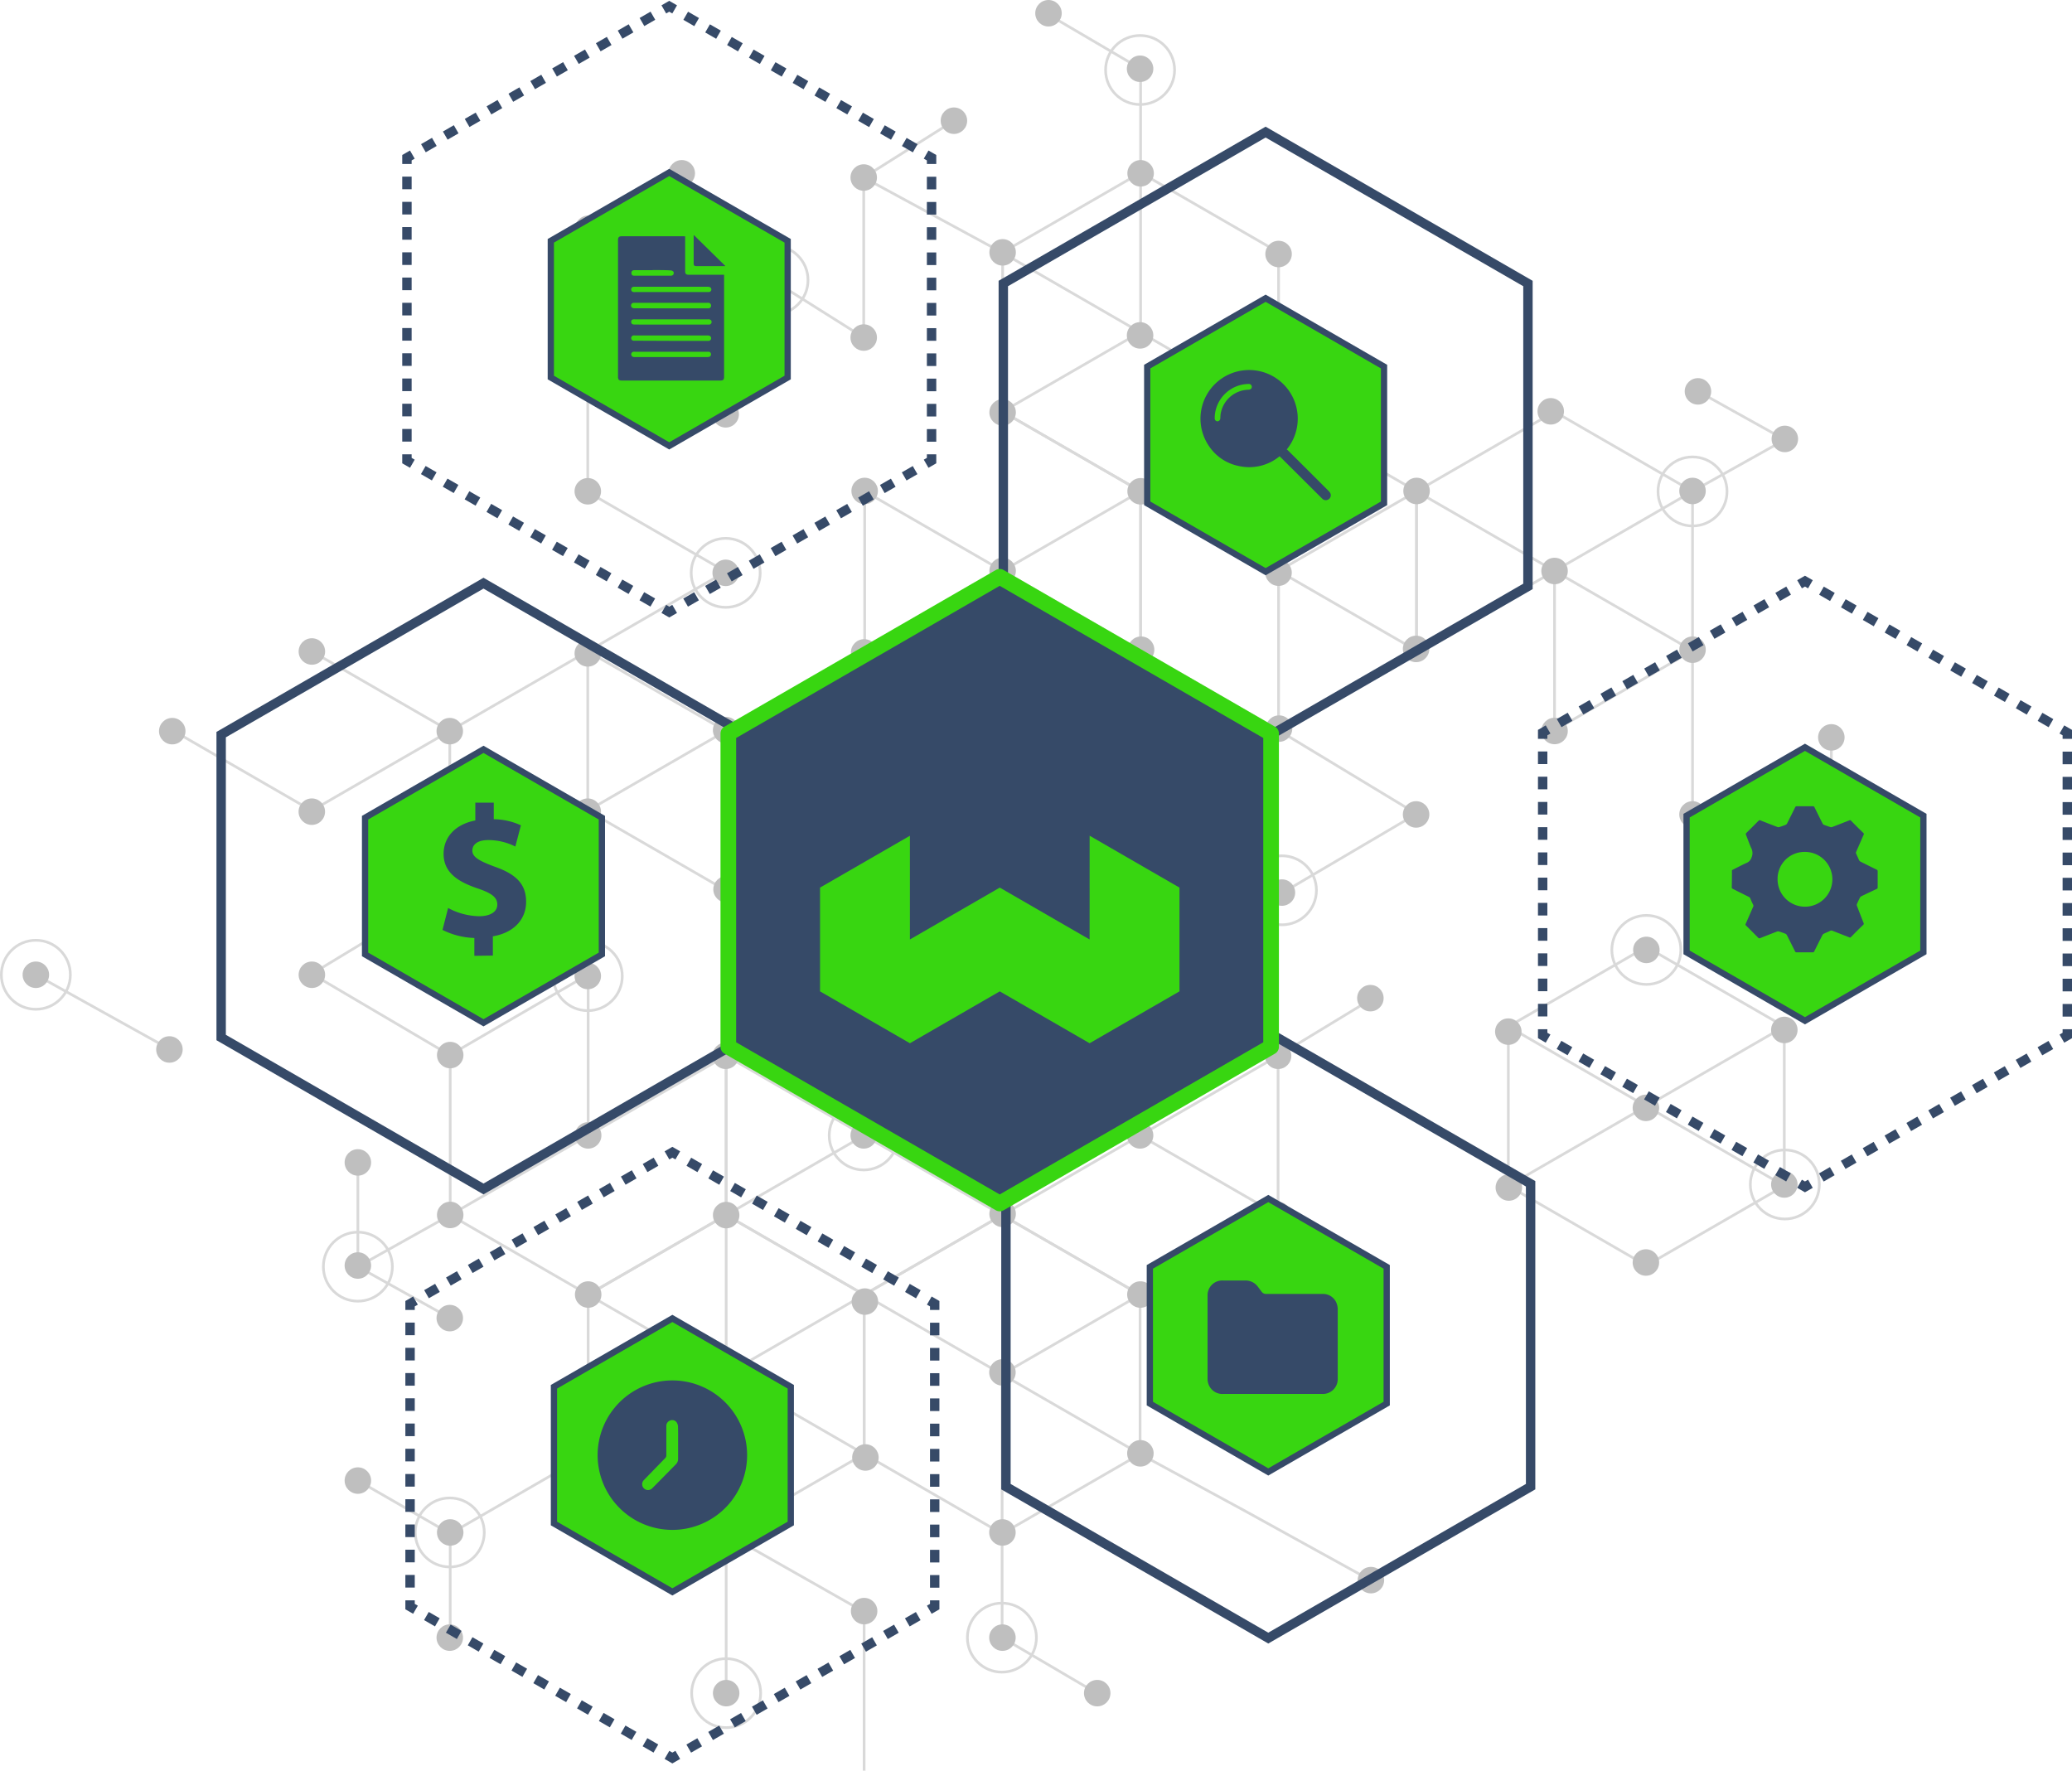 <svg xmlns="http://www.w3.org/2000/svg" viewBox="0 0 661.72 565.57"><defs><style>.cls-1{opacity:0.5;}.cls-2,.cls-5,.cls-6{fill:none;}.cls-2{stroke:#b3b3b3;stroke-width:0.86px;}.cls-2,.cls-4,.cls-5,.cls-6,.cls-9{stroke-miterlimit:10;}.cls-3{fill:gray;}.cls-4,.cls-8{fill:#38d611;}.cls-4,.cls-5,.cls-6,.cls-9{stroke:#364a68;}.cls-4{stroke-width:2px;}.cls-5,.cls-6,.cls-9{stroke-width:3px;}.cls-6{stroke-dasharray:4.03 4.03;}.cls-10,.cls-7,.cls-9{fill:#364a68;}.cls-10{stroke:#38d611;stroke-linejoin:round;stroke-width:5px;}</style></defs><title>customization</title><g id="Layer_2" data-name="Layer 2"><g id="we_logo" data-name="we logo"><g class="cls-1"><polyline class="cls-2" points="231.78 182.59 187.71 208.03 187.71 258.91 231.78 284.35 275.84 258.91 275.84 208.03"/><polyline class="cls-2" points="187.71 208.03 231.78 233.47 231.78 284.38 231.78 335.83"/><polyline class="cls-2" points="275.84 208.03 231.78 233.47 187.71 258.91"/><polyline class="cls-2" points="231.78 233.47 275.84 258.91 306.12 277.31 320.2 285.87 320.2 284.71 320.2 233.27 320.2 182.35 364.27 156.91"/><line class="cls-2" x1="99.58" y1="258.93" x2="55.51" y2="233.48"/><polyline class="cls-2" points="99.58 208.03 143.64 233.47 143.64 284.38 99.58 311.04 143.64 336.98 187.71 311.33"/><polyline class="cls-2" points="187.71 208.03 143.64 233.47 99.58 258.91"/><polyline class="cls-2" points="231.78 182.59 187.71 157.15 187.71 106.26 187.71 73.08 217.91 55.35"/><line class="cls-2" x1="247.03" y1="89.67" x2="275.84" y2="107.81"/><line class="cls-2" x1="55.51" y1="335.83" x2="11.45" y2="311.33"/><polygon class="cls-2" points="569.84 378.75 569.84 327.87 525.78 302.43 481.71 327.87 481.71 378.75 525.78 404.19 569.84 378.75"/><polyline class="cls-2" points="569.84 327.87 525.78 353.31 481.71 378.75"/><polyline class="cls-2" points="320.2 131.47 364.27 156.91 364.27 207.79 320.2 233.24 276.14 207.79 276.14 156.91"/><polyline class="cls-2" points="276.14 156.91 320.2 182.35 364.27 207.79"/><line class="cls-2" x1="320.2" y1="182.35" x2="276.14" y2="207.79"/><polygon class="cls-2" points="320.2 131.47 320.2 80.59 364.27 55.15 408.33 80.59 408.33 131.47 364.27 156.91 320.2 131.47"/><polyline class="cls-2" points="408.04 131.47 363.97 106.03 319.9 80.59 275.84 56.7 275.84 107.76"/><polyline class="cls-2" points="452.4 207.81 452.4 156.93 496.46 131.49 540.53 156.93 540.53 207.81 496.46 233.25"/><polyline class="cls-2" points="540.53 124.01 570.01 140.44 540.53 156.93 496.46 182.37 496.46 233.28"/><polyline class="cls-2" points="452.4 156.93 496.46 182.37 540.53 207.81 540.53 260.21 584.86 284.71 584.86 234.56"/><line class="cls-2" x1="452.4" y1="207.81" x2="496.47" y2="182.37"/><polygon class="cls-2" points="364.27 207.79 364.27 156.91 408.33 131.47 452.4 156.91 452.4 207.79 408.33 233.24 364.27 207.79"/><polyline class="cls-2" points="452.4 156.91 408.33 182.35 408.33 233.27 452.4 259.93 408.33 285.87 364.1 260.12"/><polyline class="cls-2" points="364.27 156.91 408.33 182.35 452.4 207.79"/><polyline class="cls-2" points="320.2 131.47 364.27 106.03 364.27 55.15 364.27 21.96 334.07 4.23"/><line class="cls-2" x1="304.65" y1="38.55" x2="275.84" y2="56.7"/><polygon class="cls-2" points="275.97 413.51 275.97 464.4 231.91 489.84 187.84 464.4 187.84 413.51 231.91 388.07 275.97 413.51"/><polyline class="cls-2" points="231.91 388.04 231.91 438.96 187.84 464.4 143.78 489.84 143.78 523.04"/><polyline class="cls-2" points="275.97 464.4 231.91 438.96 187.84 413.51"/><line class="cls-2" x1="275.97" y1="413.52" x2="231.91" y2="438.96"/><polyline class="cls-2" points="364.1 413.53 320.04 388.09 320.04 337.21 364.1 311.77 408.17 337.21 408.17 388.09"/><polyline class="cls-2" points="320.04 388.09 364.1 362.65 364.1 311.74 364.1 260.12"/><polyline class="cls-2" points="408.17 388.09 364.1 362.65 320.04 337.21"/><polyline class="cls-2" points="364.1 362.65 408.17 337.21 438.45 318.81"/><polygon class="cls-2" points="364.1 413.53 364.1 464.41 320.04 489.85 275.97 464.41 275.97 413.53 320.04 388.09 364.1 413.53"/><polyline class="cls-2" points="275.97 413.53 320.04 438.97 364.1 464.41 397.17 482.34 437.65 504.68"/><polyline class="cls-2" points="231.91 337.19 231.91 388.07 187.84 413.51 143.78 388.07 143.78 337.19"/><polyline class="cls-2" points="143.78 421 114.29 404.56 143.78 388.07 187.84 362.63 187.84 311.72"/><line class="cls-2" x1="231.91" y1="337.19" x2="187.84" y2="362.63"/><polygon class="cls-2" points="320.04 337.21 320.04 388.09 275.97 413.53 231.91 388.09 231.91 337.21 275.97 311.77 320.04 337.21"/><polyline class="cls-2" points="231.91 388.09 275.97 362.65 275.97 311.74 231.91 285.08"/><polyline class="cls-2" points="320.04 388.09 275.97 362.65 231.91 337.21"/><line class="cls-2" x1="114.29" y1="472.88" x2="143.78" y2="489.84"/><line class="cls-2" x1="114.29" y1="371.27" x2="114.29" y2="404.56"/><polyline class="cls-2" points="275.97 565.57 275.97 514.83 231.91 489.84 231.91 541.06"/><polyline class="cls-2" points="364.1 413.53 320.04 438.97 320.04 489.85 320.04 523.04 350.24 540.77"/><line class="cls-2" x1="481.71" y1="327.87" x2="569.84" y2="378.75"/><circle class="cls-3" cx="187.72" cy="156.91" r="4.23"/><circle class="cls-3" cx="99.6" cy="208.08" r="4.23"/><circle class="cls-3" cx="99.58" cy="259.24" r="4.23"/><circle class="cls-3" cx="55.01" cy="233.52" r="4.23"/><circle class="cls-3" cx="11.45" cy="311.33" r="4.23"/><circle class="cls-3" cx="54.11" cy="335.19" r="4.23"/><circle class="cls-3" cx="143.64" cy="233.52" r="4.23"/><circle class="cls-3" cx="143.78" cy="284.35" r="4.23"/><circle class="cls-3" cx="187.71" cy="259.24" r="4.23"/><circle class="cls-3" cx="99.6" cy="311.33" r="4.23"/><circle class="cls-3" cx="187.72" cy="106.88" r="4.23"/><circle class="cls-3" cx="187.86" cy="73.08" r="4.23"/><circle class="cls-3" cx="217.73" cy="55.35" r="4.23"/><circle class="cls-3" cx="231.76" cy="132.33" r="4.23"/><circle class="cls-3" cx="247.03" cy="89.85" r="4.23"/><circle class="cls-3" cx="275.84" cy="107.81" r="4.23"/><circle class="cls-3" cx="275.84" cy="56.7" r="4.23"/><circle class="cls-3" cx="304.65" cy="38.55" r="4.23"/><circle class="cls-3" cx="320.2" cy="80.6" r="4.23"/><circle class="cls-3" cx="320.2" cy="131.72" r="4.23"/><circle class="cls-3" cx="408.04" cy="131.47" r="4.23"/><circle class="cls-3" cx="364.1" cy="107.12" r="4.23"/><circle class="cls-3" cx="364.27" cy="156.91" r="4.23"/><circle class="cls-3" cx="364.42" cy="207.51" r="4.23"/><circle class="cls-3" cx="452.25" cy="207.26" r="4.23"/><circle class="cls-3" cx="496.47" cy="182.37" r="4.23"/><circle class="cls-3" cx="496.47" cy="233.47" r="4.23"/><circle class="cls-3" cx="452.25" cy="260.12" r="4.23"/><circle class="cls-3" cx="409.4" cy="285.08" r="4.23"/><circle class="cls-3" cx="364.42" cy="261.29" r="4.23"/><circle class="cls-3" cx="364.1" cy="311.77" r="4.23"/><circle class="cls-3" cx="408.17" cy="337.21" r="4.23"/><circle class="cls-3" cx="320.2" cy="337.96" r="4.23"/><circle class="cls-3" cx="437.65" cy="318.8" r="4.23"/><circle class="cls-3" cx="540.53" cy="207.51" r="4.23"/><circle class="cls-3" cx="584.86" cy="235.51" r="4.23"/><circle class="cls-3" cx="584.86" cy="284.35" r="4.23"/><circle class="cls-3" cx="540.53" cy="260.12" r="4.23"/><circle class="cls-3" cx="408.32" cy="182.91" r="4.23"/><circle class="cls-3" cx="408.48" cy="232.71" r="4.23"/><circle class="cls-3" cx="408.33" cy="81.13" r="4.23"/><circle class="cls-3" cx="364.27" cy="55.35" r="4.23"/><circle class="cls-3" cx="495.25" cy="131.37" r="4.23"/><circle class="cls-3" cx="452.4" cy="156.81" r="4.23"/><circle class="cls-3" cx="525.64" cy="353.84" r="4.23"/><circle class="cls-3" cx="569.85" cy="328.95" r="4.23"/><circle class="cls-3" cx="569.85" cy="378.31" r="4.23"/><circle class="cls-3" cx="525.64" cy="403.23" r="4.23"/><circle class="cls-3" cx="481.7" cy="329.49" r="4.23"/><circle class="cls-3" cx="481.87" cy="379.28" r="4.23"/><circle class="cls-3" cx="364.1" cy="362.63" r="4.23"/><circle class="cls-3" cx="320.2" cy="387.7" r="4.23"/><circle class="cls-3" cx="408.17" cy="388.09" r="4.23"/><circle class="cls-3" cx="364.2" cy="413.46" r="4.23"/><circle class="cls-3" cx="320.14" cy="438.33" r="4.23"/><circle class="cls-3" cx="364.2" cy="464.18" r="4.23"/><circle class="cls-3" cx="320.14" cy="489.45" r="4.23"/><circle class="cls-3" cx="320.14" cy="523.04" r="4.23"/><circle class="cls-3" cx="275.97" cy="514.57" r="4.23"/><circle class="cls-3" cx="231.91" cy="540.77" r="4.23"/><circle class="cls-3" cx="231.91" cy="489.45" r="4.23"/><circle class="cls-3" cx="187.71" cy="464.18" r="4.23"/><circle class="cls-3" cx="143.78" cy="489.45" r="4.23"/><circle class="cls-3" cx="143.64" cy="523.04" r="4.23"/><circle class="cls-3" cx="114.29" cy="472.88" r="4.23"/><circle class="cls-3" cx="350.41" cy="540.77" r="4.23"/><circle class="cls-3" cx="276.21" cy="415.71" r="4.23"/><circle class="cls-3" cx="231.76" cy="438.97" r="4.23"/><circle class="cls-3" cx="187.84" cy="413.46" r="4.23"/><circle class="cls-3" cx="231.91" cy="388.09" r="4.23"/><circle class="cls-3" cx="275.84" cy="362.63" r="4.23"/><circle class="cls-3" cx="275.84" cy="311.77" r="4.23"/><circle class="cls-3" cx="231.76" cy="337.21" r="4.23"/><circle class="cls-3" cx="187.84" cy="362.63" r="4.23"/><circle class="cls-3" cx="143.78" cy="388.04" r="4.23"/><circle class="cls-3" cx="143.78" cy="336.98" r="4.23"/><circle class="cls-3" cx="187.71" cy="311.72" r="4.23"/><circle class="cls-3" cx="114.29" cy="404.19" r="4.23"/><circle class="cls-3" cx="114.29" cy="371.27" r="4.23"/><circle class="cls-3" cx="143.64" cy="420.99" r="4.23"/><circle class="cls-3" cx="276.38" cy="465.5" r="4.23"/><circle class="cls-3" cx="437.82" cy="504.68" r="4.23"/><circle class="cls-3" cx="525.79" cy="303.39" r="4.23"/><circle class="cls-3" cx="542.26" cy="125" r="4.23"/><circle class="cls-3" cx="570.01" cy="140.19" r="4.23"/><circle class="cls-3" cx="540.53" cy="156.81" r="4.23"/><circle class="cls-3" cx="364.1" cy="21.96" r="4.23"/><circle class="cls-3" cx="334.85" cy="4.23" r="4.23"/><circle class="cls-3" cx="231.76" cy="182.96" r="4.23"/><circle class="cls-3" cx="187.72" cy="208.68" r="4.23"/><circle class="cls-3" cx="231.9" cy="233.21" r="4.23"/><circle class="cls-3" cx="232.03" cy="284.04" r="4.23"/><circle class="cls-3" cx="275.96" cy="258.93" r="4.23"/><circle class="cls-3" cx="320.2" cy="285.08" r="4.23"/><circle class="cls-3" cx="275.98" cy="208.37" r="4.23"/><circle class="cls-3" cx="320.2" cy="182.35" r="4.23"/><circle class="cls-3" cx="276.14" cy="156.81" r="4.23"/><circle class="cls-3" cx="320.04" cy="232.71" r="4.23"/><circle class="cls-2" cx="247.03" cy="89.46" r="11.02"/><circle class="cls-2" cx="364.1" cy="22.36" r="11.02"/><circle class="cls-2" cx="540.53" cy="156.96" r="11.02"/><circle class="cls-2" cx="584.86" cy="284.04" r="11.02"/><circle class="cls-2" cx="570.01" cy="378.31" r="11.02"/><circle class="cls-2" cx="525.78" cy="303.39" r="11.02"/><circle class="cls-2" cx="319.97" cy="523.04" r="11.02"/><circle class="cls-2" cx="231.91" cy="540.77" r="11.02"/><circle class="cls-2" cx="143.64" cy="489.45" r="11.02"/><circle class="cls-2" cx="409.4" cy="284.35" r="11.02"/><circle class="cls-2" cx="187.71" cy="311.77" r="11.02"/><circle class="cls-2" cx="231.76" cy="182.96" r="11.02"/><circle class="cls-2" cx="114.29" cy="404.56" r="11.02"/><circle class="cls-2" cx="275.84" cy="362.65" r="11.02"/><circle class="cls-2" cx="11.45" cy="311.33" r="11.02"/></g><polygon class="cls-4" points="192.22 304.83 192.22 261.16 154.41 239.33 116.59 261.16 116.59 304.83 154.41 326.67 192.22 304.83"/><polyline class="cls-5" points="295.77 148.11 297.51 147.11 297.51 145.11"/><line class="cls-6" x1="297.51" y1="141.08" x2="297.51" y2="54.39"/><polyline class="cls-5" points="297.51 52.37 297.51 50.37 295.77 49.37"/><line class="cls-6" x1="292.28" y1="47.36" x2="217.21" y2="4.01"/><polyline class="cls-5" points="215.46 3 213.73 2 212 3"/><line class="cls-6" x1="208.51" y1="5.02" x2="133.43" y2="48.37"/><polyline class="cls-5" points="131.69 49.37 129.96 50.37 129.96 52.37"/><line class="cls-6" x1="129.96" y1="56.41" x2="129.96" y2="143.09"/><polyline class="cls-5" points="129.96 145.11 129.96 147.11 131.69 148.11"/><line class="cls-6" x1="135.18" y1="150.13" x2="210.25" y2="193.47"/><polyline class="cls-5" points="212 194.48 213.73 195.48 215.46 194.48"/><line class="cls-6" x1="218.96" y1="192.46" x2="294.03" y2="149.12"/><polygon class="cls-5" points="238.18 331.37 238.18 234.63 154.41 186.26 70.63 234.63 70.63 331.37 154.41 379.74 238.18 331.37"/><polyline class="cls-5" points="296.78 514.13 298.51 513.13 298.51 511.13"/><line class="cls-6" x1="298.51" y1="507.09" x2="298.51" y2="420.41"/><polyline class="cls-5" points="298.51 418.39 298.51 416.39 296.78 415.39"/><line class="cls-6" x1="293.28" y1="413.37" x2="218.21" y2="370.03"/><polyline class="cls-5" points="216.46 369.02 214.73 368.02 213 369.02"/><line class="cls-6" x1="209.51" y1="371.04" x2="134.43" y2="414.38"/><polyline class="cls-5" points="132.69 415.39 130.96 416.39 130.96 418.39"/><line class="cls-6" x1="130.96" y1="422.42" x2="130.96" y2="509.11"/><polyline class="cls-5" points="130.96 511.13 130.96 513.13 132.69 514.13"/><line class="cls-6" x1="136.18" y1="516.14" x2="211.25" y2="559.49"/><polyline class="cls-5" points="213 560.49 214.73 561.49 216.46 560.49"/><line class="cls-6" x1="219.96" y1="558.48" x2="295.03" y2="515.13"/><polygon class="cls-5" points="321.26 378.09 321.26 474.82 405.04 523.19 488.82 474.82 488.82 378.09 405.04 329.72 321.26 378.09"/><polyline class="cls-5" points="494.4 232.98 492.67 233.98 492.67 235.98"/><line class="cls-6" x1="492.67" y1="240.01" x2="492.67" y2="326.7"/><polyline class="cls-5" points="492.67 328.72 492.67 330.72 494.4 331.72"/><line class="cls-6" x1="497.89" y1="333.73" x2="572.97" y2="377.08"/><polyline class="cls-5" points="574.71 378.08 576.44 379.08 578.18 378.08"/><line class="cls-6" x1="581.67" y1="376.07" x2="656.74" y2="332.73"/><polyline class="cls-5" points="658.49 331.72 660.22 330.72 660.22 328.72"/><line class="cls-6" x1="660.22" y1="324.69" x2="660.22" y2="238"/><polyline class="cls-5" points="660.22 235.98 660.22 233.98 658.49 232.98"/><line class="cls-6" x1="655" y1="230.97" x2="579.92" y2="187.62"/><polyline class="cls-5" points="578.18 186.61 576.44 185.61 574.71 186.61"/><line class="cls-6" x1="571.22" y1="188.63" x2="496.15" y2="231.97"/><polygon class="cls-5" points="320.42 90.55 320.42 187.29 404.19 235.66 487.97 187.29 487.97 90.55 404.19 42.19 320.42 90.55"/><path class="cls-7" d="M151.49,305.28v-5.7A24.3,24.3,0,0,1,141.32,297l1.79-7a21.64,21.64,0,0,0,9.95,2.63c3.42,0,5.76-1.35,5.76-3.72s-1.92-3.69-6.37-5.19c-6.41-2.17-10.78-5.17-10.78-11,0-5.3,3.7-9.44,10.13-10.67v-5.69h5.89v5.29a21.39,21.39,0,0,1,8.67,1.95l-1.78,6.78a19.11,19.11,0,0,0-8.61-2.07c-3.85,0-5.12,1.71-5.12,3.38,0,2,2.09,3.25,7.17,5.13,7.14,2.5,10,5.8,10,11.23s-3.74,9.84-10.62,11v6.15Z"/><polygon class="cls-4" points="251.55 120.58 251.55 76.91 213.73 55.07 175.91 76.91 175.91 120.58 213.73 142.41 251.55 120.58"/><polygon class="cls-4" points="442.01 160.76 442.01 117.09 404.19 95.25 366.38 117.09 366.38 160.76 404.19 182.59 442.01 160.76"/><polygon class="cls-4" points="614.26 304.18 614.26 260.51 576.44 238.68 538.63 260.51 538.63 304.18 576.44 326.02 614.26 304.18"/><polygon class="cls-4" points="442.86 448.29 442.86 404.62 405.04 382.79 367.22 404.62 367.22 448.29 405.04 470.12 442.86 448.29"/><polygon class="cls-4" points="252.55 486.59 252.55 442.92 214.73 421.09 176.91 442.92 176.91 486.59 214.73 508.43 252.55 486.59"/><path class="cls-7" d="M190.86,464.76a23.87,23.87,0,1,1,23.9,23.87A23.88,23.88,0,0,1,190.86,464.76Z"/><path class="cls-8" d="M216.56,460.91c0,1.68,0,3.37,0,5a2.39,2.39,0,0,1-.72,1.78c-2.51,2.55-5,5.1-7.53,7.64a1.87,1.87,0,0,1-2.7-2.59q3.39-3.5,6.8-7a1.23,1.23,0,0,0,.39-1c0-3.11,0-6.21,0-9.32a1.83,1.83,0,0,1,1.25-1.74,1.75,1.75,0,0,1,2.05.61,2.69,2.69,0,0,1,.43,1.35C216.59,457.47,216.56,459.19,216.56,460.91Z"/><path class="cls-7" d="M410.88,143.53a1.85,1.85,0,0,1,.37.25q6.56,6.51,13.08,13.05a2.57,2.57,0,0,1,.6.86,1.52,1.52,0,0,1-.61,1.77,1.59,1.59,0,0,1-1.83,0A5.74,5.74,0,0,1,422,159L408.94,146l-.29-.27a15.23,15.23,0,0,1-13.07,3.1,14.91,14.91,0,0,1-9.23-6,15.53,15.53,0,1,1,24.53.79Z"/><path class="cls-8" d="M387.94,133.06a11,11,0,0,1,10.81-10.43.93.93,0,0,1,1,.69.85.85,0,0,1-.43,1,1.64,1.64,0,0,1-.66.16,9.19,9.19,0,0,0-8.84,7.8c-.06.42-.07.86-.09,1.29a1,1,0,0,1-.9,1,.92.92,0,0,1-.9-.94C387.93,133.41,387.94,133.23,387.94,133.06Z"/><path class="cls-9" d="M406.44,443.71H390.62a3.21,3.21,0,0,1-3.13-1.81,3.52,3.52,0,0,1-.34-1.53q0-13.29,0-26.57a3.21,3.21,0,0,1,3.34-3.33c2.43,0,4.86,0,7.28,0a3.4,3.4,0,0,1,2.81,1.48l1.08,1.44a3.29,3.29,0,0,0,2.8,1.38h17.81a3.15,3.15,0,0,1,3.11,1.83,3.88,3.88,0,0,1,.34,1.61q0,11,0,22.06a3.25,3.25,0,0,1-3.47,3.44C417,443.72,411.71,443.71,406.44,443.71Z"/><path class="cls-7" d="M553.12,277.92c1.58-.79,3.14-1.63,4.75-2.35a2.72,2.72,0,0,0,1.5-1.68,3.49,3.49,0,0,0-.07-3c-.64-1.38-1.12-2.82-1.68-4.23a.51.51,0,0,1,.12-.65c1.29-1.27,2.58-2.55,3.84-3.84a.53.53,0,0,1,.68-.13q2.7,1.08,5.42,2.11a.89.89,0,0,0,.58,0c.69-.21,1.37-.45,2-.71a.93.93,0,0,0,.44-.39q1.32-2.6,2.6-5.2a.53.53,0,0,1,.56-.34c1.71,0,3.41,0,5.12,0a.48.48,0,0,1,.5.32q1.29,2.63,2.61,5.24a.9.9,0,0,0,.44.38c.67.26,1.35.49,2,.7a.92.92,0,0,0,.59,0c1.84-.7,3.67-1.42,5.49-2.14a.42.42,0,0,1,.54.11q1.95,2,3.93,3.92a.43.43,0,0,1,.1.57c-.8,1.81-1.58,3.62-2.38,5.43a.66.66,0,0,0,0,.65c.32.66.59,1.34.9,2a1.11,1.11,0,0,0,.41.47q2.6,1.32,5.21,2.59a.54.54,0,0,1,.34.57q0,2.54,0,5.07a.5.5,0,0,1-.35.55q-2.46,1.14-4.9,2.33a1.1,1.1,0,0,0-.45.48c-.33.66-.64,1.34-.93,2a.77.77,0,0,0,0,.54q1.05,2.76,2.13,5.49a.48.48,0,0,1-.12.61q-2,1.92-3.9,3.89a.42.42,0,0,1-.53.11l-5.45-2.14a.77.77,0,0,0-.69.06c-.66.32-1.34.59-2,.91a1,1,0,0,0-.43.39c-.89,1.74-1.76,3.48-2.63,5.23a.47.47,0,0,1-.5.32c-1.71,0-3.43,0-5.15,0a.47.47,0,0,1-.5-.32q-1.29-2.61-2.61-5.2a1,1,0,0,0-.49-.43c-.66-.26-1.33-.5-2-.71a1,1,0,0,0-.59,0q-2.73,1.05-5.45,2.13a.48.48,0,0,1-.61-.12c-1.29-1.31-2.58-2.61-3.89-3.9a.41.41,0,0,1-.1-.57c.8-1.82,1.59-3.64,2.39-5.47a.58.58,0,0,0,0-.57c-.31-.63-.61-1.27-.87-1.93a1.06,1.06,0,0,0-.57-.64q-2.56-1.26-5.13-2.57c-.12-.06-.28-.22-.28-.34C553.11,281.68,553.12,279.81,553.12,277.92Zm14.57,2.94a8.75,8.75,0,1,0,8.74-8.77A8.6,8.6,0,0,0,567.69,280.86Z"/><path class="cls-7" d="M218.81,75.49v11c0,1,.27,1.27,1.27,1.27h11.17v32.56c0,.94-.28,1.22-1.22,1.22H198.6c-.93,0-1.23-.29-1.23-1.22V76.67c0-.87.32-1.21,1.16-1.21H218.4Zm-4.46,23h11.84a.85.85,0,0,0,.9-.77.89.89,0,0,0-.71-1,2.82,2.82,0,0,0-.58,0h-23a3.85,3.85,0,0,0-.48,0,.85.85,0,0,0-.79.84c0,.59.38.9,1.13.9Zm0,13.86H202.83a2.21,2.21,0,0,0-.58,0,.84.84,0,0,0-.08,1.62,1.58,1.58,0,0,0,.53.07h23.24a1.83,1.83,0,0,0,.57-.08.78.78,0,0,0,.55-.82.76.76,0,0,0-.61-.78,2.64,2.64,0,0,0-.63,0Zm.1-3.48h11.74a.85.85,0,0,0,.47-1.6,1.72,1.72,0,0,0-.75-.13H202.79a2.54,2.54,0,0,0-.48,0,.83.83,0,0,0-.73.88.8.8,0,0,0,.77.8,5.52,5.52,0,0,0,.58,0Zm0-5.2h0c4,0,7.92,0,11.88,0a.84.84,0,0,0,.19-1.67,3,3,0,0,0-.67,0H202.89a3.07,3.07,0,0,0-.68,0,.76.76,0,0,0-.63.81c0,.56.36.85,1.11.85Zm0-10.39h11.88a.83.83,0,0,0,.83-1c-.12-.49-.45-.69-1.17-.69H202.37a.83.83,0,0,0-.79.88.8.8,0,0,0,.79.81,4.87,4.87,0,0,0,.54,0Zm-6-7h-5.79c-.7,0-1.06.36-1,1s.38.77,1,.78c3.86,0,7.71,0,11.57,0a1,1,0,0,0,.79-.35,1,1,0,0,0,.08-.88,1.19,1.19,0,0,0-.86-.46C212.24,86.24,210.31,86.26,208.38,86.26Z"/><path class="cls-7" d="M231.57,85h-9.24c-.56,0-.8-.22-.8-.75,0-3,0-6,0-9,0,0,0-.06.07-.17l10,9.83Z"/><polygon class="cls-10" points="405.94 334.34 405.94 234.26 319.27 184.22 232.6 234.26 232.6 334.34 319.27 384.38 405.94 334.34"/><polygon class="cls-8" points="261.89 283.49 261.89 316.63 290.59 333.2 319.29 316.63 347.98 333.2 376.68 316.63 376.68 283.49 347.99 266.92 347.98 300.06 319.29 283.49 290.59 300.06 290.59 266.93 261.89 283.49"/></g></g></svg>
